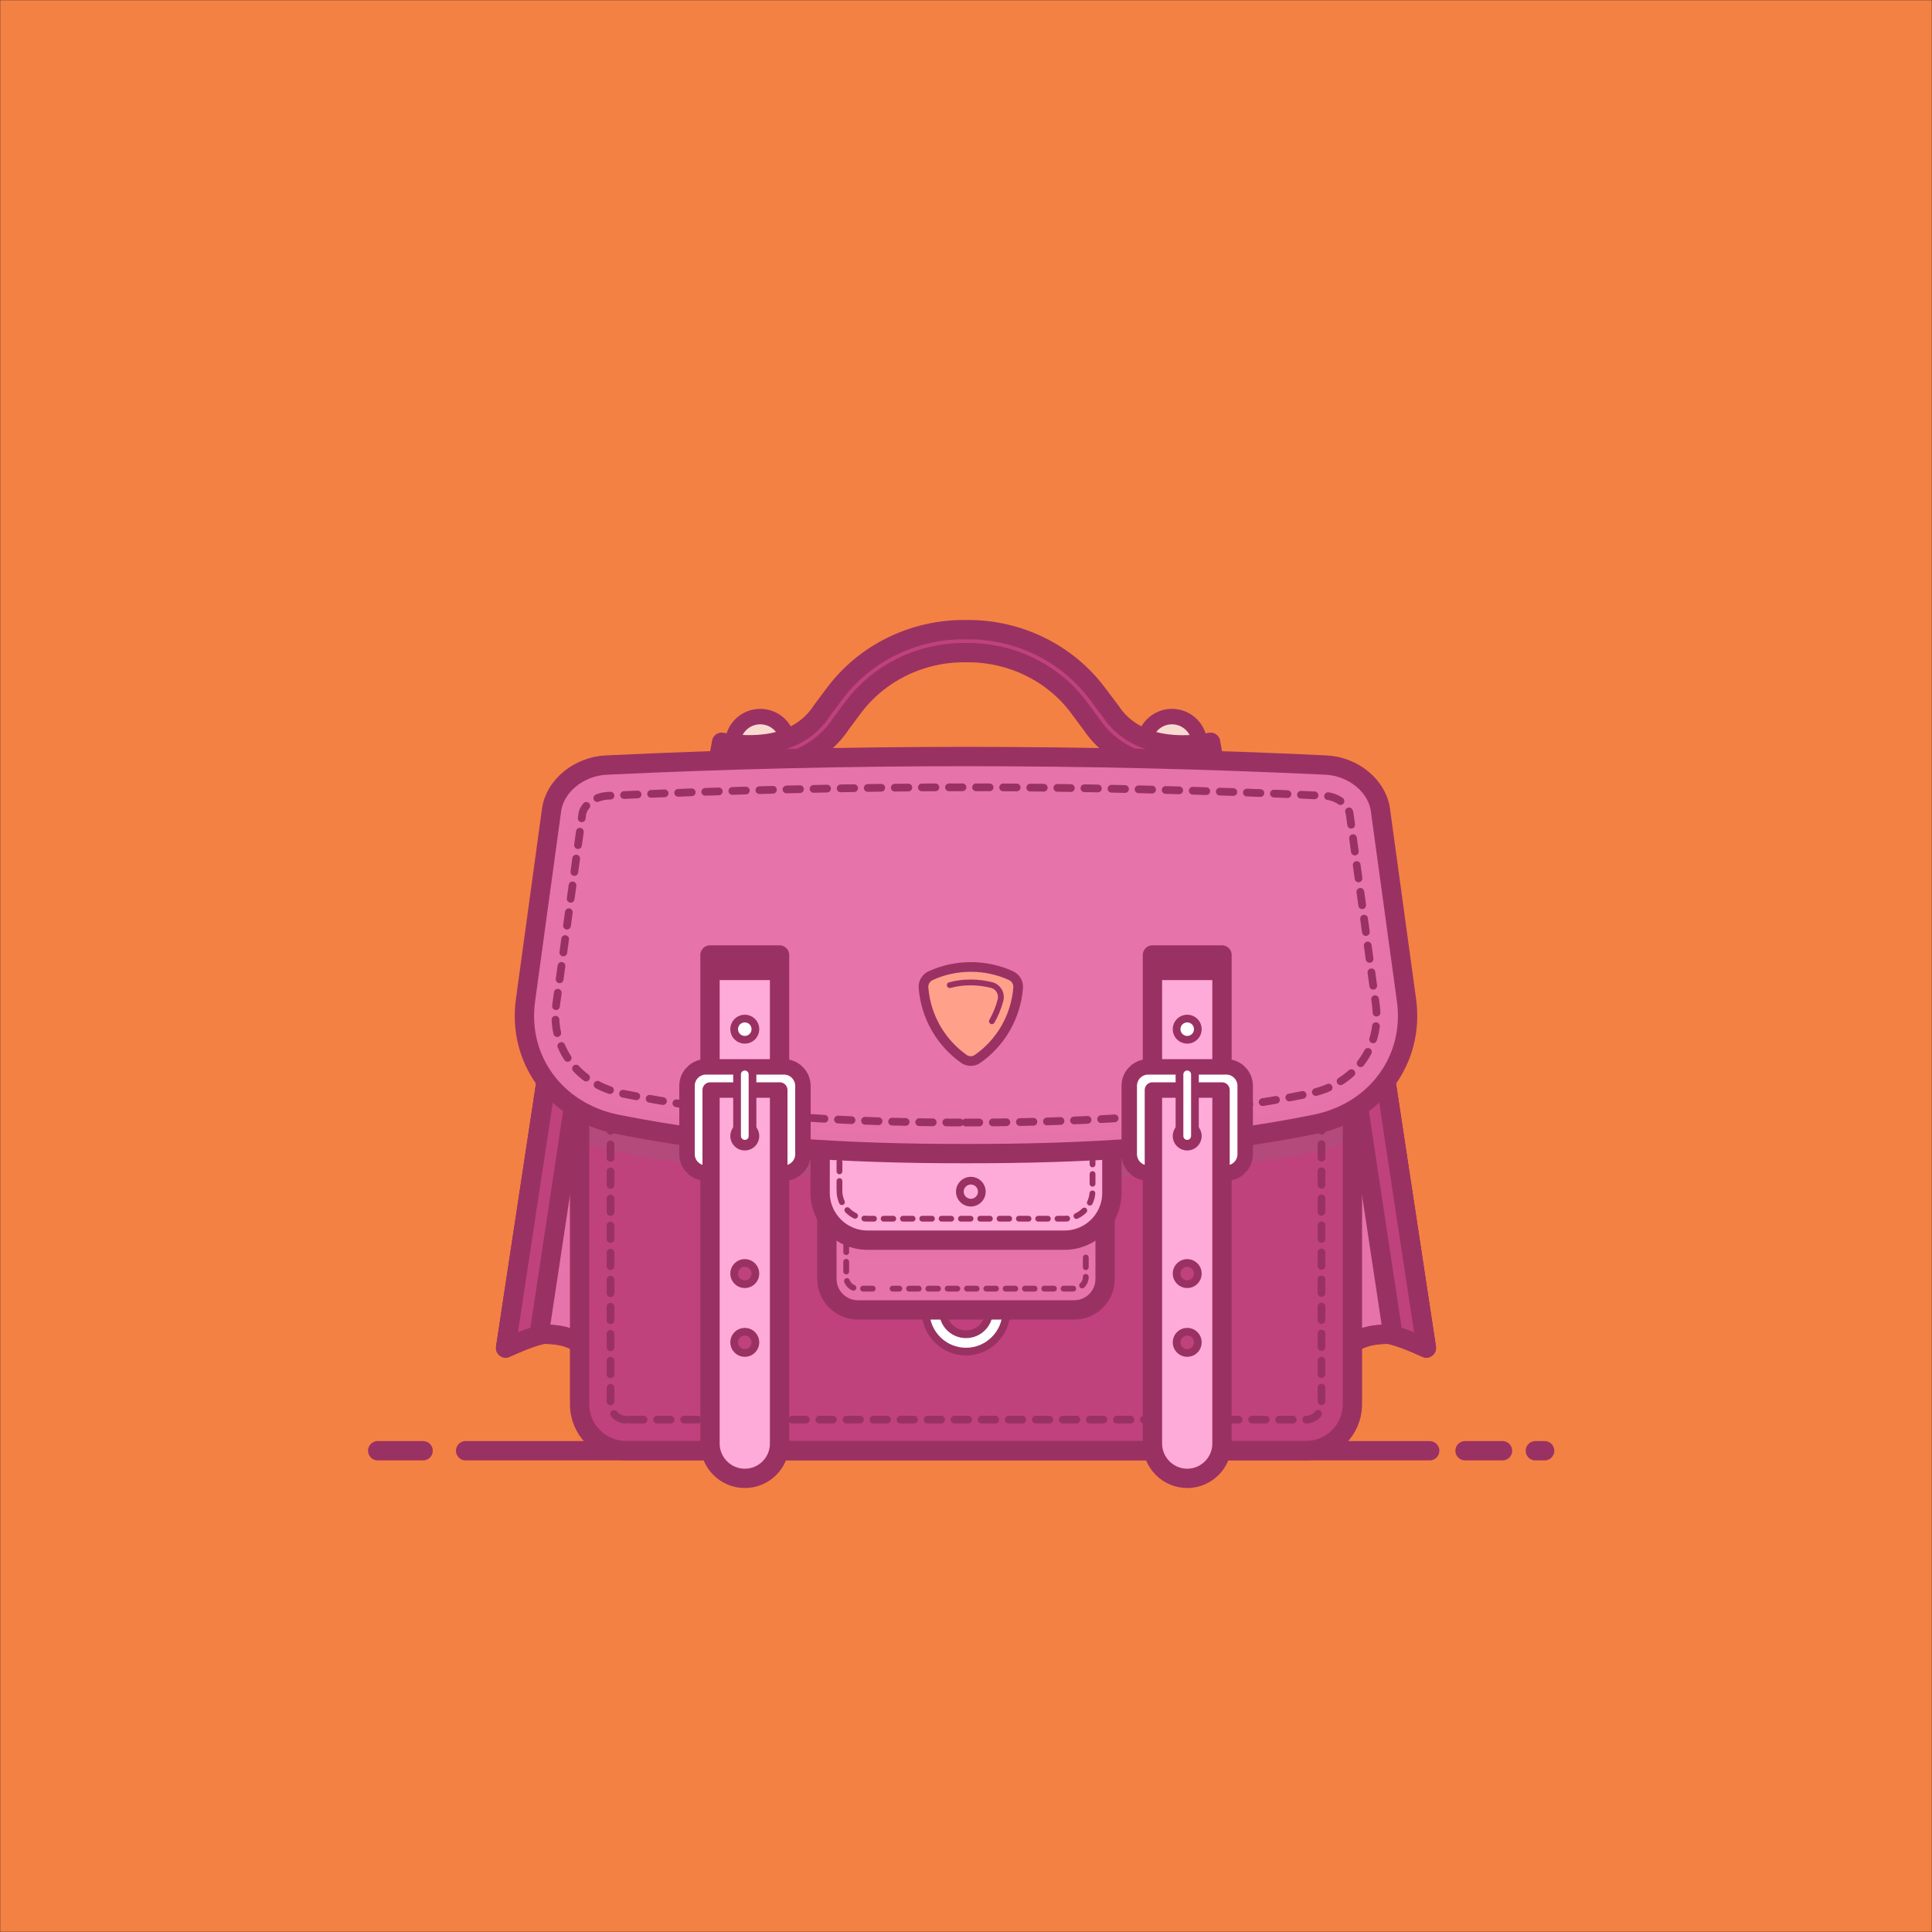 <svg width="1000" height="1000" viewBox="0 0 1000 1000" fill="none" xmlns="http://www.w3.org/2000/svg">
<rect x="0" y="0" width="1000" height="1000" fill="#333333" stroke="none"/>
<g clip-path="url(#clip0_226_1816)">
<mask id="mask0_226_1816" style="mask-type:luminance" maskUnits="userSpaceOnUse" x="0" y="0" width="1000" height="1000">
<path d="M1000 0H0V1000H1000V0Z" fill="white"/>
</mask>
<g mask="url(#mask0_226_1816)">
<path d="M1000 0H0V1000H1000V0Z" fill="#F38143"/>
<path d="M758.3 750.9H777.7" stroke="#9A3163" stroke-width="10" stroke-miterlimit="10" stroke-linecap="round" stroke-linejoin="round"/>
<path d="M794.7 750.9H799.5" stroke="#9A3163" stroke-width="10" stroke-miterlimit="10" stroke-linecap="round" stroke-linejoin="round"/>
<path d="M241 750.9H740" stroke="#9A3163" stroke-width="10" stroke-miterlimit="10" stroke-linecap="round" stroke-linejoin="round"/>
<path d="M195.5 750.9H219" stroke="#9A3163" stroke-width="10" stroke-miterlimit="10" stroke-linecap="round" stroke-linejoin="round"/>
<path d="M379.2 385.2C379.2 377.3 385.6 370.9 393.5 370.9C401.4 370.9 407.8 377.3 407.8 385.2H379.2Z" fill="#F8DAD0"/>
<path d="M379.2 385.2C379.2 377.3 385.6 370.9 393.5 370.9C401.4 370.9 407.8 377.3 407.8 385.2H379.2Z" stroke="#9A3163" stroke-width="8" stroke-miterlimit="10" stroke-linecap="round" stroke-linejoin="round"/>
<path d="M592.3 385.2C592.3 377.3 598.7 370.9 606.6 370.9C614.5 370.9 620.9 377.3 620.9 385.2H592.3Z" fill="#F8DAD0"/>
<path d="M592.3 385.2C592.3 377.3 598.7 370.9 606.6 370.9C614.5 370.9 620.9 377.3 620.9 385.2H592.3Z" stroke="#9A3163" stroke-width="8" stroke-miterlimit="10" stroke-linecap="round" stroke-linejoin="round"/>
<path d="M612.4 397.5C591.5 397.5 574.6 389.5 564.7 374.6L558.3 366C545.1 348.3 523.7 337.8 501.2 337.8H498.8C476.3 337.8 455 348.3 441.7 366L435.3 374.6C423 393.2 399.7 401 371.4 396L373.5 384.2C387.3 386.6 412.4 387.8 425.4 367.9L425.6 367.6L432.1 358.9C447.6 338.2 472.5 325.9 498.8 325.9H501.2C527.5 325.9 552.4 338.2 567.9 358.9L574.7 367.9C587.7 387.8 612.8 386.7 626.6 384.2L628.7 396C623 397 617.6 397.5 612.4 397.5Z" fill="#BF427D"/>
<path d="M612.4 397.5C591.5 397.5 574.6 389.5 564.7 374.6L558.3 366C545.1 348.3 523.7 337.8 501.2 337.8H498.8C476.3 337.8 455 348.3 441.7 366L435.3 374.6C423 393.2 399.7 401 371.4 396L373.5 384.2C387.3 386.6 412.4 387.8 425.4 367.9L425.6 367.6L432.1 358.9C447.6 338.2 472.5 325.9 498.8 325.9H501.2C527.5 325.9 552.4 338.2 567.9 358.9L574.7 367.9C587.7 387.8 612.8 386.7 626.6 384.2L628.7 396C623 397 617.6 397.5 612.4 397.5Z" stroke="#9A3163" stroke-width="10" stroke-miterlimit="10" stroke-linecap="round" stroke-linejoin="round"/>
<path d="M302 556.7H283.1L261.7 697.7C261.7 697.7 276.8 690.6 281.9 690.6C298.1 690.6 302.1 697.7 302.1 697.7V556.7H302Z" fill="#E673A9"/>
<path d="M302 556.7H283.1L261.7 697.7C261.7 697.7 276.8 690.6 281.9 690.6C298.1 690.6 302.1 697.7 302.1 697.7V556.7H302Z" stroke="#9A3163" stroke-width="10" stroke-miterlimit="10" stroke-linecap="round" stroke-linejoin="round"/>
<path d="M302 556.7H283.1L261.7 697.7C261.7 697.7 276.8 690.6 281.9 690.6C298.1 690.6 302.1 697.7 302.1 697.7V556.7H302Z" stroke="#9A3163" stroke-width="10" stroke-miterlimit="10" stroke-linecap="round" stroke-linejoin="round"/>
<path d="M299.3 556.7H283.2L261.8 697.7C261.8 697.7 272.6 692.7 279 691.1L299.3 556.7Z" fill="#BF427D"/>
<path d="M299.3 556.7H283.2L261.8 697.7C261.8 697.7 272.6 692.7 279 691.1L299.3 556.7Z" stroke="#9A3163" stroke-width="10" stroke-miterlimit="10" stroke-linecap="round" stroke-linejoin="round"/>
<path d="M698 556.7H716.9L738.3 697.7C738.3 697.7 723.2 690.6 718.1 690.6C701.9 690.6 697.9 697.7 697.9 697.7V556.7H698Z" fill="#E673A9"/>
<path d="M698 556.7H716.9L738.3 697.7C738.3 697.7 723.2 690.6 718.1 690.6C701.9 690.6 697.9 697.7 697.9 697.7V556.7H698Z" stroke="#9A3163" stroke-width="10" stroke-miterlimit="10" stroke-linecap="round" stroke-linejoin="round"/>
<path d="M698 556.7H716.9L738.3 697.7C738.3 697.7 723.2 690.6 718.1 690.6C701.9 690.6 697.9 697.7 697.9 697.7V556.7H698Z" stroke="#9A3163" stroke-width="10" stroke-miterlimit="10" stroke-linecap="round" stroke-linejoin="round"/>
<path d="M700.7 556.7H716.8L738.2 697.7C738.2 697.7 727.4 692.7 721 691.1L700.7 556.7Z" fill="#BF427D"/>
<path d="M700.7 556.7H716.8L738.2 697.7C738.2 697.7 727.4 692.7 721 691.1L700.7 556.7Z" stroke="#9A3163" stroke-width="10" stroke-miterlimit="10" stroke-linecap="round" stroke-linejoin="round"/>
<path d="M675.8 750.3H323.8C310.5 750.3 299.8 739.6 299.8 726.3V476.3H699.8V726.3C699.8 739.6 689.1 750.3 675.8 750.3Z" fill="#BF427D"/>
<path opacity="0.48" d="M556 685H444C435.2 685 428 677.8 428 669V628.3H572V669C572 677.9 564.8 685 556 685Z" fill="#BF427D" stroke="#BF427D" stroke-width="10" stroke-miterlimit="10"/>
<path d="M511.9 678.7C511.9 685.3 506.6 690.6 500 690.6C493.4 690.6 488.1 685.3 488.1 678.7H479.1C479.1 690.2 488.5 699.6 500 699.6C511.5 699.6 520.9 690.2 520.9 678.7H511.9Z" fill="white"/>
<path d="M511.9 678.7C511.9 685.3 506.6 690.6 500 690.6C493.4 690.6 488.1 685.3 488.1 678.7H479.1C479.1 690.2 488.5 699.6 500 699.6C511.5 699.6 520.9 690.2 520.9 678.7H511.9Z" stroke="#9A3163" stroke-width="4" stroke-miterlimit="10" stroke-linecap="round" stroke-linejoin="round"/>
<path opacity="0.48" d="M676 739H324C310.7 739 300 728.3 300 715V726.8C300 740.1 310.7 750.8 324 750.8H676C689.3 750.8 700 740.1 700 726.8V715C700 728.3 689.3 739 676 739Z" fill="#BF427D"/>
<path d="M700 589.9V480.8H300V589.9C305.4 592.5 311.2 594.4 317.4 595.7C369.5 606.2 426.5 611.1 496.8 611.1H503.2C573.5 611.1 630.5 606.2 682.6 595.7C688.8 594.4 694.6 592.5 700 589.9Z" fill="#B44A7C"/>
<path d="M556 678H444C435.2 678 428 670.8 428 662V621.3H572V662C572 670.9 564.8 678 556 678Z" fill="#E673A9"/>
<path opacity="0.45" d="M428 643.5C433.5 648.7 440.9 651.9 449 651.9H551C559.1 651.9 566.5 648.7 572 643.5V625.3H428V643.5Z" fill="#E673A9"/>
<path d="M451.7 667H444C440.7 667 438 664.3 438 661V630.3" stroke="#9A3163" stroke-width="3" stroke-miterlimit="10" stroke-linecap="round" stroke-linejoin="round" stroke-dasharray="5 5"/>
<path d="M562 650.9V661C562 664.3 559.3 667 556 667H462" stroke="#9A3163" stroke-width="3" stroke-miterlimit="10" stroke-linecap="round" stroke-linejoin="round" stroke-dasharray="5 5"/>
<path d="M556 678H444C435.2 678 428 670.8 428 662V621.3H572V662C572 670.9 564.8 678 556 678Z" stroke="#9A3163" stroke-width="10" stroke-miterlimit="10" stroke-linecap="round" stroke-linejoin="round"/>
<path d="M551 641.9H449C435.5 641.9 424.5 630.9 424.5 617.4V593H575.5V617.5C575.5 631 564.5 641.9 551 641.9Z" fill="#FFABDA"/>
<path opacity="0.84" d="M424.5 609C447.1 610.3 471 611 496.8 611H503.2C528.9 611 552.9 610.3 575.5 609V593H424.5V609Z" fill="#FFABDA"/>
<path d="M551 641.9H449C435.5 641.9 424.5 630.9 424.5 617.4V593H575.5V617.5C575.5 631 564.5 641.9 551 641.9Z" stroke="#9A3163" stroke-width="10" stroke-miterlimit="10" stroke-linecap="round" stroke-linejoin="round"/>
<path d="M434.5 616.3V597.5H565.5V616.3C565.5 624.3 559 630.8 551 630.8H449C441 630.8 434.5 624.3 434.5 616.3Z" stroke="#9A3163" stroke-width="3" stroke-miterlimit="10" stroke-linecap="round" stroke-linejoin="round" stroke-dasharray="5 5"/>
<path d="M676 750.8H324C310.7 750.8 300 740.1 300 726.8V476.8H700V726.8C700 740.1 689.3 750.8 676 750.8Z" stroke="#9A3163" stroke-width="10" stroke-miterlimit="10" stroke-linecap="round" stroke-linejoin="round"/>
<path d="M324 734.8C319.6 734.8 316 731.2 316 726.8V492.8H684V726.8C684 731.2 680.4 734.8 676 734.8H324Z" stroke="#9A3163" stroke-width="4" stroke-miterlimit="10" stroke-linecap="round" stroke-linejoin="round" stroke-dasharray="7 7"/>
<path d="M285.5 419.2L272 517.7C267.8 548.2 287.4 575.5 319.3 581.9C378.1 593.7 438.9 597.2 500 597.1C561.1 597.2 621.9 593.8 680.7 581.9C712.6 575.5 732.2 548.2 728 517.7L714.5 419.2C712.8 406.8 700.5 396.7 686.4 396C562 390.1 438.1 390.1 313.7 396C299.6 396.7 287.2 406.8 285.5 419.2Z" fill="#E673A9"/>
<path opacity="0.55" d="M728 517.7L714.5 419.2C712.8 406.8 700.5 396.7 686.4 396C562 390.1 438.1 390.1 313.7 396C299.6 396.7 287.3 406.8 285.6 419.2L272 517.7C267.8 548.2 287.4 575.5 319.3 581.9C378.1 593.7 438.9 597.2 500 597.1C561.1 597.2 621.9 593.8 680.7 581.9C712.5 575.5 732.1 548.2 728 517.7ZM680.6 582.2C629.2 593 572.9 598 503.2 598H496.7C427 598 370.7 593 319.3 582.2C292.2 576.5 275.2 552.5 278.8 525.2L292.4 421.5C293.5 413 302.4 405.8 312.2 405.3C374.6 402.2 437.7 400.6 499.9 400.6C562.1 400.6 625.3 402.2 687.6 405.3C697.4 405.8 706.3 413.1 707.4 421.5L721 525.2C724.8 552.5 707.7 576.5 680.6 582.2Z" fill="#E673A9"/>
<path opacity="0.45" d="M680.7 572.3C621.9 584.1 561.1 587.6 500 587.5C438.9 587.6 378.1 584.2 319.3 572.3C292 566.8 273.7 546 271.6 521C269.2 550.2 288.5 575.7 319.3 581.9C378.1 593.7 438.9 597.2 500 597.1C561.1 597.2 621.9 593.8 680.7 581.9C711.4 575.7 730.7 550.2 728.4 521C726.3 546 708 566.8 680.7 572.3Z" fill="#E673A9"/>
<path d="M285.5 419.2L272 517.7C267.8 548.2 287.4 575.5 319.3 581.9C378.1 593.7 438.9 597.2 500 597.1C561.1 597.2 621.9 593.8 680.7 581.9C712.6 575.5 732.2 548.2 728 517.7L714.5 419.2C712.8 406.8 700.5 396.7 686.4 396C562 390.1 438.1 390.1 313.7 396C299.6 396.7 287.2 406.8 285.5 419.2Z" stroke="#9A3163" stroke-width="10" stroke-miterlimit="10" stroke-linecap="round" stroke-linejoin="round"/>
<path d="M496.8 581C428.3 581 372.9 576.3 322.5 566.1C299 561.4 284.8 542.3 287.9 519.8L301.4 421.3C302 417.1 307.5 412.3 314.4 411.9C376 409 438.5 407.5 500 407.5C561.5 407.5 623.9 409 685.6 411.9C692.6 412.2 698 417.1 698.6 421.3L712.1 519.8C715.2 542.4 701 561.4 677.5 566.1C627.1 576.3 571.7 581 503.2 581H496.8Z" stroke="#9A3163" stroke-width="4" stroke-linecap="round" stroke-linejoin="round" stroke-dasharray="7.01 7.01"/>
<path d="M385.5 765.2C375.6 765.2 367.5 757.1 367.5 747.2V494.3H403.5V747.2C403.5 757.1 395.5 765.2 385.5 765.2Z" fill="#FFABDA"/>
<path d="M403.5 494.3H367.5V507.3H403.5V494.3Z" fill="#9A3163"/>
<path opacity="0.78" d="M403.5 564.2H367.5V582.2H403.5V564.2Z" fill="#FFABDA"/>
<path d="M385.5 765.2C375.6 765.2 367.5 757.1 367.5 747.2V494.3H403.5V747.2C403.5 757.1 395.5 765.2 385.5 765.2Z" stroke="#9A3163" stroke-width="10" stroke-miterlimit="10" stroke-linecap="round" stroke-linejoin="round"/>
<path d="M355.5 552.2V607.2H367.5V595.2V590.3V564.2H403.5V590.3V595.2V607.2H415.5V552.2H355.5Z" fill="white"/>
<path d="M405.8 552.2H365.4C360 552.2 355.6 556.6 355.6 562V597.4C355.6 602.8 360 607.2 365.4 607.2H367.6V595.2V582.2V564.2H403.6V582.2V595.2V607.2H405.8C411.2 607.2 415.6 602.8 415.6 597.4V562C415.5 556.6 411.2 552.2 405.8 552.2Z" stroke="#9A3163" stroke-width="8" stroke-miterlimit="10" stroke-linecap="round" stroke-linejoin="round"/>
<path d="M385.5 538.2C388.538 538.2 391 535.738 391 532.7C391 529.663 388.538 527.2 385.5 527.2C382.462 527.2 380 529.663 380 532.7C380 535.738 382.462 538.2 385.5 538.2Z" fill="white"/>
<path d="M385.5 538.2C388.538 538.2 391 535.738 391 532.7C391 529.663 388.538 527.2 385.5 527.2C382.462 527.2 380 529.663 380 532.7C380 535.738 382.462 538.2 385.5 538.2Z" stroke="#9A3163" stroke-width="4" stroke-miterlimit="10" stroke-linecap="round" stroke-linejoin="round"/>
<path d="M385.5 592C388.538 592 391 589.538 391 586.5C391 583.463 388.538 581 385.5 581C382.462 581 380 583.463 380 586.5C380 589.538 382.462 592 385.5 592Z" fill="white"/>
<path d="M385.5 593.5C388.538 593.5 391 591.038 391 588C391 584.963 388.538 582.5 385.5 582.5C382.462 582.5 380 584.963 380 588C380 591.038 382.462 593.5 385.5 593.5Z" stroke="#9A3163" stroke-width="4" stroke-miterlimit="10" stroke-linecap="round" stroke-linejoin="round"/>
<path d="M385.5 664.7C388.538 664.7 391 662.238 391 659.2C391 656.163 388.538 653.7 385.5 653.7C382.462 653.7 380 656.163 380 659.2C380 662.238 382.462 664.7 385.5 664.7Z" fill="#BF427D"/>
<path d="M385.5 664.7C388.538 664.7 391 662.238 391 659.2C391 656.163 388.538 653.7 385.5 653.7C382.462 653.7 380 656.163 380 659.2C380 662.238 382.462 664.7 385.5 664.7Z" stroke="#9A3163" stroke-width="4" stroke-miterlimit="10" stroke-linecap="round" stroke-linejoin="round"/>
<path d="M385.5 700.3C388.538 700.3 391 697.838 391 694.8C391 691.763 388.538 689.3 385.5 689.3C382.462 689.3 380 691.763 380 694.8C380 697.838 382.462 700.3 385.5 700.3Z" fill="#BF427D"/>
<path d="M385.5 700.3C388.538 700.3 391 697.838 391 694.8C391 691.763 388.538 689.3 385.5 689.3C382.462 689.3 380 691.763 380 694.8C380 697.838 382.462 700.3 385.5 700.3Z" stroke="#9A3163" stroke-width="4" stroke-miterlimit="10" stroke-linecap="round" stroke-linejoin="round"/>
<path d="M385.5 592C383.3 592 381.5 590.2 381.5 588V556.1C381.5 553.9 383.3 552.1 385.5 552.1C387.7 552.1 389.5 553.9 389.5 556.1V588C389.5 590.3 387.8 592 385.5 592Z" fill="white"/>
<path d="M385.5 592C383.3 592 381.5 590.2 381.5 588V556.1C381.5 553.9 383.3 552.1 385.5 552.1C387.7 552.1 389.5 553.9 389.5 556.1V588C389.5 590.3 387.8 592 385.5 592Z" stroke="#9A3163" stroke-width="4" stroke-miterlimit="10" stroke-linecap="round" stroke-linejoin="round"/>
<path d="M614.5 765.2C604.6 765.2 596.5 757.1 596.5 747.2V494.3H632.5V747.2C632.5 757.1 624.4 765.2 614.5 765.2Z" fill="#FFABDA"/>
<path opacity="0.78" d="M631.3 564.5H595.3V582.5H631.3V564.5Z" fill="#FFABDA"/>
<path d="M614.5 765.2C604.6 765.2 596.5 757.1 596.5 747.2V494.3H632.5V747.2C632.5 757.1 624.4 765.2 614.5 765.2Z" stroke="#9A3163" stroke-width="10" stroke-miterlimit="10" stroke-linecap="round" stroke-linejoin="round"/>
<path d="M584.5 552.2V607.2H596.5V595.2V590.3V564.2H632.5V590.3V595.2V607.2H644.5V552.2H584.5Z" fill="white"/>
<path d="M634.7 552.2H594.3C588.9 552.2 584.5 556.6 584.5 562V597.4C584.5 602.8 588.9 607.2 594.3 607.2H596.5V595.2V582.2V564.2H632.5V582.2V595.2V607.2H634.7C640.1 607.2 644.5 602.8 644.5 597.4V562C644.5 556.6 640.1 552.2 634.7 552.2Z" stroke="#9A3163" stroke-width="8" stroke-miterlimit="10" stroke-linecap="round" stroke-linejoin="round"/>
<path d="M614.5 538.2C617.538 538.2 620 535.738 620 532.7C620 529.663 617.538 527.2 614.5 527.2C611.462 527.2 609 529.663 609 532.7C609 535.738 611.462 538.2 614.5 538.2Z" fill="white"/>
<path d="M614.5 538.2C617.538 538.2 620 535.738 620 532.7C620 529.663 617.538 527.2 614.5 527.2C611.462 527.2 609 529.663 609 532.7C609 535.738 611.462 538.2 614.5 538.2Z" stroke="#9A3163" stroke-width="4" stroke-miterlimit="10" stroke-linecap="round" stroke-linejoin="round"/>
<path d="M614.5 592C617.538 592 620 589.538 620 586.5C620 583.463 617.538 581 614.5 581C611.462 581 609 583.463 609 586.5C609 589.538 611.462 592 614.5 592Z" fill="white"/>
<path d="M614.5 593.5C617.538 593.5 620 591.038 620 588C620 584.963 617.538 582.5 614.5 582.5C611.462 582.5 609 584.963 609 588C609 591.038 611.462 593.5 614.5 593.5Z" stroke="#9A3163" stroke-width="4" stroke-miterlimit="10" stroke-linecap="round" stroke-linejoin="round"/>
<path d="M614.5 664.7C617.538 664.7 620 662.238 620 659.2C620 656.163 617.538 653.7 614.5 653.7C611.462 653.7 609 656.163 609 659.2C609 662.238 611.462 664.7 614.5 664.7Z" fill="#BF427D"/>
<path d="M614.5 664.7C617.538 664.7 620 662.238 620 659.2C620 656.163 617.538 653.7 614.5 653.7C611.462 653.7 609 656.163 609 659.2C609 662.238 611.462 664.7 614.5 664.7Z" stroke="#9A3163" stroke-width="4" stroke-miterlimit="10" stroke-linecap="round" stroke-linejoin="round"/>
<path d="M614.5 700.3C617.538 700.3 620 697.838 620 694.8C620 691.763 617.538 689.3 614.5 689.3C611.462 689.3 609 691.763 609 694.8C609 697.838 611.462 700.3 614.5 700.3Z" fill="#BF427D"/>
<path d="M614.5 700.3C617.538 700.3 620 697.838 620 694.8C620 691.763 617.538 689.3 614.5 689.3C611.462 689.3 609 691.763 609 694.8C609 697.838 611.462 700.3 614.5 700.3Z" stroke="#9A3163" stroke-width="4" stroke-miterlimit="10" stroke-linecap="round" stroke-linejoin="round"/>
<path d="M614.5 592C612.3 592 610.5 590.2 610.5 588V556.1C610.5 553.9 612.3 552.1 614.5 552.1C616.7 552.1 618.5 553.9 618.5 556.1V588C618.4 590.3 616.7 592 614.5 592Z" fill="white"/>
<path d="M614.5 592C612.3 592 610.5 590.2 610.5 588V556.1C610.5 553.9 612.3 552.1 614.5 552.1C616.7 552.1 618.5 553.9 618.5 556.1V588C618.4 590.3 616.7 592 614.5 592Z" stroke="#9A3163" stroke-width="4" stroke-miterlimit="10" stroke-linecap="round" stroke-linejoin="round"/>
<path d="M632.5 494.3H596.5V507.3H632.5V494.3Z" fill="#9A3163"/>
<path opacity="0.84" d="M502.5 622.5C505.648 622.5 508.2 619.948 508.2 616.8C508.2 613.652 505.648 611.1 502.5 611.1C499.352 611.1 496.8 613.652 496.8 616.8C496.8 619.948 499.352 622.5 502.5 622.5Z" fill="#FFABDA"/>
<path d="M502.5 622.5C505.648 622.5 508.2 619.948 508.2 616.8C508.2 613.652 505.648 611.1 502.5 611.1C499.352 611.1 496.8 613.652 496.8 616.8C496.8 619.948 499.352 622.5 502.5 622.5Z" stroke="#9A3163" stroke-width="4" stroke-miterlimit="10" stroke-linecap="round" stroke-linejoin="round"/>
<path d="M527 511.2C527.2 508.6 525.7 506.1 523.3 505C517 502.1 509.9 500.5 502.5 500.5C495.1 500.5 488 502.1 481.7 505C479.3 506.1 477.8 508.6 478 511.2C479.2 526.4 487.1 539.7 498.8 548C501 549.6 503.9 549.6 506.1 548C517.9 539.7 525.8 526.4 527 511.2Z" fill="#FFA08B"/>
<path opacity="0.75" d="M506.2 537C504 538.6 501.1 538.6 498.9 537C489 530 481.9 519.4 479.2 507.2C478.4 508.3 478 509.7 478.1 511.2C479.3 526.4 487.2 539.7 498.9 548C501.1 549.6 504 549.6 506.2 548C517.9 539.6 525.9 526.4 527 511.2C527.1 509.8 526.7 508.4 525.9 507.2C523.2 519.5 516 530 506.2 537Z" fill="#FFA08B"/>
<path d="M527 511.2C527.2 508.6 525.7 506.1 523.3 505C517 502.1 509.9 500.5 502.5 500.5C495.1 500.5 488 502.1 481.7 505C479.3 506.1 477.8 508.6 478 511.2C479.2 526.4 487.1 539.7 498.8 548C501 549.6 503.9 549.6 506.1 548C517.9 539.7 525.8 526.4 527 511.2Z" stroke="#9A3163" stroke-width="5" stroke-miterlimit="10" stroke-linecap="round" stroke-linejoin="round"/>
<path d="M491.6 509.9C495.1 508.9 498.8 508.5 502.5 508.5C506.2 508.5 509.9 509 513.4 509.9C516.7 510.8 518.7 514.2 517.9 517.5C516.9 521.4 515.4 525.1 513.4 528.6" stroke="#9A3163" stroke-width="3" stroke-miterlimit="10" stroke-linecap="round" stroke-linejoin="round"/>
</g>
</g>
<defs>
<clipPath id="clip0_226_1816">
<rect width="1000" height="1000" fill="white"/>
</clipPath>
</defs>
</svg>
